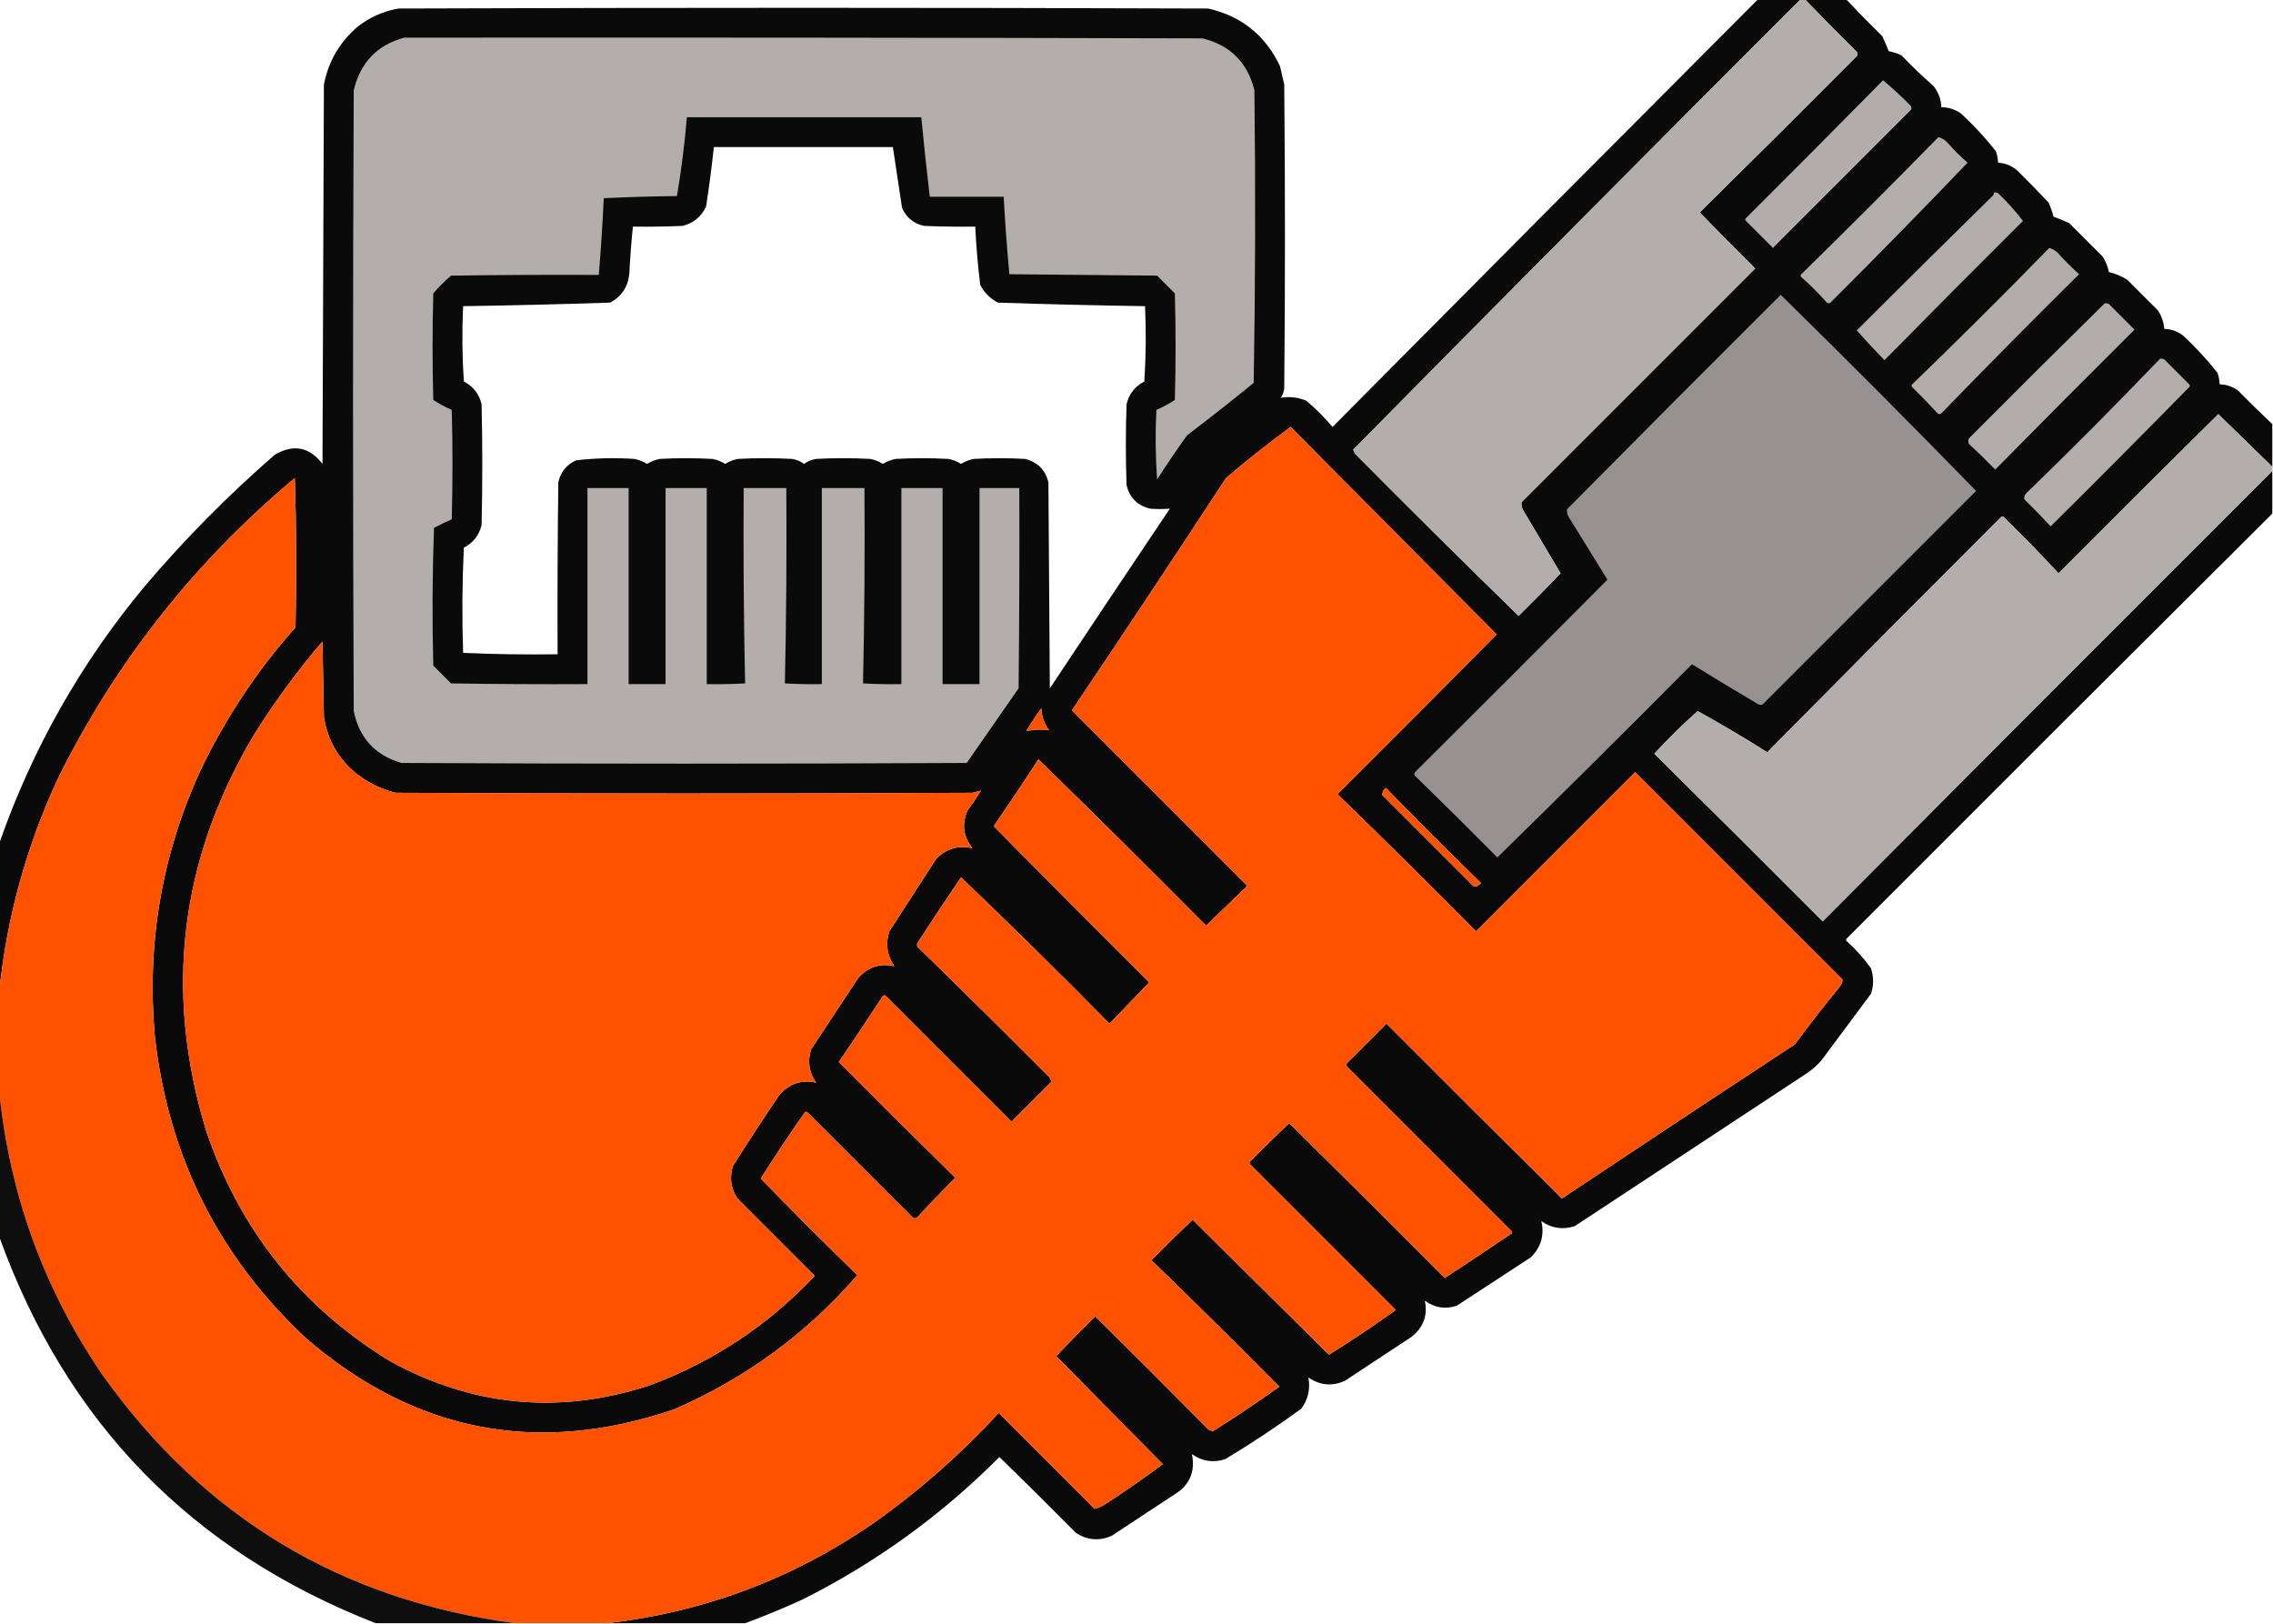 <?xml version="1.0" encoding="UTF-8"?>
<!DOCTYPE svg PUBLIC "-//W3C//DTD SVG 1.1//EN" "http://www.w3.org/Graphics/SVG/1.1/DTD/svg11.dtd">
<svg xmlns="http://www.w3.org/2000/svg" version="1.1" width="1600px" height="1143px" style="shape-rendering:geometricPrecision; text-rendering:geometricPrecision; image-rendering:optimizeQuality; fill-rule:evenodd; clip-rule:evenodd" xmlns:xlink="http://www.w3.org/1999/xlink">
<g><path style="opacity:0.958" fill="#000000" d="M 1237.5,-0.5 C 1247.5,-0.5 1257.5,-0.5 1267.5,-0.5C 1161.29,105.703 1056.29,211.369 952.5,316.5C 953,317.5 953.5,318.5 954,319.5C 991.888,357.72 1030.22,395.72 1069,433.5C 1078.94,423.728 1088.77,413.728 1098.5,403.5C 1090,389.167 1081.5,374.833 1073,360.5C 1071.41,358.35 1070.74,356.017 1071,353.5C 1125.83,298.667 1180.67,243.833 1235.5,189C 1222.32,175.986 1209.32,162.819 1196.5,149.5C 1233.46,113.041 1270.29,76.374 1307,39.5C 1307.67,38.5 1307.67,37.5 1307,36.5C 1294.63,24.299 1282.46,11.965 1270.5,-0.5C 1280.17,-0.5 1289.83,-0.5 1299.5,-0.5C 1307.8,8.298 1316.3,16.965 1325,25.5C 1326.58,28.991 1328.08,32.491 1329.5,36C 1332.64,36.601 1335.64,37.601 1338.5,39C 1345.7,46.531 1353.2,53.698 1361,60.5C 1364.51,64.879 1366.35,69.879 1366.5,75.5C 1371.69,75.462 1376.35,76.962 1380.5,80C 1389.4,88.232 1397.57,97.066 1405,106.5C 1405.82,109.117 1406.32,111.784 1406.5,114.5C 1411.88,114.858 1416.55,116.858 1420.5,120.5C 1427.76,127.72 1434.93,135.053 1442,142.5C 1443.47,145.731 1444.63,149.065 1445.5,152.5C 1449.22,153.847 1452.88,155.347 1456.5,157C 1464.33,164.833 1472.17,172.667 1480,180.5C 1482.18,183.862 1483.68,187.529 1484.5,191.5C 1489.17,192.582 1493.51,194.415 1497.5,197C 1504.67,204.167 1511.83,211.333 1519,218.5C 1521.59,222.44 1523.09,226.773 1523.5,231.5C 1528.33,231.623 1532.66,233.123 1536.5,236C 1545.4,244.232 1553.57,253.066 1561,262.5C 1561.82,265.117 1562.32,267.784 1562.5,270.5C 1567.33,270.623 1571.66,272.123 1575.5,275C 1583.37,283.036 1591.37,290.869 1599.5,298.5C 1599.5,308.5 1599.5,318.5 1599.5,328.5C 1586.91,316.243 1574.24,303.909 1561.5,291.5C 1523.85,328.653 1486.35,365.986 1449,403.5C 1436.53,390.029 1423.7,376.862 1410.5,364C 1409.83,363.333 1409.17,363.333 1408.5,364C 1353.4,419.087 1298.56,474.254 1244,529.5C 1227.95,519.309 1211.61,509.643 1195,500.5C 1184.39,509.945 1174.22,519.945 1164.5,530.5C 1204.21,569.707 1243.71,609.04 1283,648.5C 1387.96,543.038 1493.46,437.371 1599.5,331.5C 1599.5,341.5 1599.5,351.5 1599.5,361.5C 1499.53,460.965 1399.7,560.632 1300,660.5C 1299.33,661.167 1299.33,661.833 1300,662.5C 1306.41,668.238 1312.07,674.571 1317,681.5C 1319,687.5 1319,693.5 1317,699.5C 1305.33,715.167 1293.67,730.833 1282,746.5C 1279.13,749.704 1275.96,752.537 1272.5,755C 1217.83,791 1163.17,827 1108.5,863C 1100.02,865.738 1092.18,864.571 1085,859.5C 1087.23,869.431 1084.73,877.931 1077.5,885C 1060.17,896.333 1042.83,907.667 1025.5,919C 1017.35,921.689 1009.85,920.522 1003,915.5C 1005.1,925.908 1001.93,934.408 993.5,941C 977.833,951.333 962.167,961.667 946.5,972C 937.487,975.882 928.987,975.049 921,969.5C 922.502,977.498 920.835,984.832 916,991.5C 898.71,1004.12 880.876,1015.95 862.5,1027C 854.018,1029.74 846.185,1028.57 839,1023.5C 841.55,1035.9 837.384,1045.4 826.5,1052C 811.833,1061.67 797.167,1071.33 782.5,1081C 773.777,1084.76 765.443,1084.09 757.5,1079C 739.653,1060.99 721.653,1043.15 703.5,1025.5C 662.596,1066.58 616.263,1100.08 564.5,1126C 551.257,1132.02 537.924,1137.52 524.5,1142.5C 492.167,1142.5 459.833,1142.5 427.5,1142.5C 495.292,1134.63 557.292,1111.46 613.5,1073C 646.153,1050.01 675.986,1023.84 703,994.5C 725.5,1017 748,1039.5 770.5,1062C 772.807,1061.36 775.141,1060.36 777.5,1059C 791.553,1049.98 805.22,1040.48 818.5,1030.5C 793.446,1005.11 768.446,979.78 743.5,954.5C 752.513,944.987 761.68,935.654 771,926.5C 797.614,952.903 824.114,979.403 850.5,1006C 851.5,1006.5 852.5,1007 853.5,1007.5C 869.558,997.479 885.225,986.979 900.5,976C 870.725,945.89 840.725,916.224 810.5,887C 819.987,877.346 829.654,867.846 839.5,858.5C 871.5,890.167 903.5,921.833 935.5,953.5C 951.511,943.496 967.178,932.996 982.5,922C 948.766,888.266 914.599,854.099 880,819.5C 879.333,818.833 879.333,818.167 880,817.5C 889.041,808.292 898.208,799.292 907.5,790.5C 944.153,826.653 980.653,862.986 1017,899.5C 1032.59,889.291 1048.09,878.957 1063.5,868.5C 1064.52,867.998 1064.69,867.332 1064,866.5C 1025.33,827.833 986.667,789.167 948,750.5C 947.333,749.833 947.333,749.167 948,748.5C 957.333,739.167 966.667,729.833 976,720.5C 1017.09,761.762 1058.26,802.762 1099.5,843.5C 1154.05,807.107 1208.72,770.94 1263.5,735C 1273.64,721.229 1284.14,707.729 1295,694.5C 1296.29,692.945 1296.96,691.279 1297,689.5C 1248.23,640.73 1199.56,592.064 1151,543.5C 1113.74,580.757 1076.41,618.091 1039,655.5C 1006.83,622.999 974.332,590.832 941.5,559C 979.068,521.599 1016.4,484.099 1053.5,446.5C 1005.14,397.806 956.806,349.14 908.5,300.5C 892.902,311.929 877.735,323.929 863,336.5C 827.23,391.191 791.063,445.691 754.5,500C 795.333,540.833 836.167,581.667 877,622.5C 877.667,623.167 877.667,623.833 877,624.5C 867.773,633.39 858.44,642.39 849,651.5C 809.568,611.731 770.235,572.731 731,534.5C 720.696,550.303 710.196,565.97 699.5,581.5C 735.513,618.013 771.68,654.347 808,690.5C 808.667,691.167 808.667,691.833 808,692.5C 798.913,701.85 789.913,711.183 781,720.5C 746.437,685.433 711.603,651.1 676.5,617.5C 666.107,632.718 655.94,648.052 646,663.5C 645.333,664.5 645.333,665.5 646,666.5C 676.894,696.639 707.561,726.972 738,757.5C 739.271,758.705 739.937,760.038 740,761.5C 730.667,770.833 721.333,780.167 712,789.5C 682.5,760 653,730.5 623.5,701C 622.833,700.333 622.167,700.333 621.5,701C 611.291,716.586 600.957,732.086 590.5,747.5C 617.626,774.793 644.96,801.96 672.5,829C 663.261,838.116 654.261,847.449 645.5,857C 644.5,857.667 643.5,857.667 642.5,857C 617.833,832.333 593.167,807.667 568.5,783C 567.833,782.333 567.167,782.333 566.5,783C 555.795,798.242 545.461,813.742 535.5,829.5C 557.833,852.5 580.5,875.167 603.5,897.5C 567.813,938.645 524.813,970.145 474.5,992C 378.383,1024.71 292.05,1008.04 215.5,942C 153.982,884.594 118.482,813.761 109,729.5C 103.16,664.204 113.826,601.871 141,542.5C 158.573,505.692 180.906,472.025 208,441.5C 208.833,406.495 208.667,371.495 207.5,336.5C 137.115,395.351 81.615,465.685 41,547.5C 18.777,595.164 4.943,645.164 -0.5,697.5C -0.5,662.833 -0.5,628.167 -0.5,593.5C 22.817,526.85 56.983,466.516 102,412.5C 130.133,379.367 160.633,348.533 193.5,320C 206.647,312.392 217.813,314.559 227,326.5C 227.333,237.5 227.667,148.5 228,59.5C 231.141,43.34 238.974,29.84 251.5,19C 260.045,12.229 269.712,7.895 280.5,6C 470.5,5.333 660.5,5.333 850.5,6C 873.806,11.294 890.639,24.794 901,46.5C 902,50.833 903,55.167 904,59.5C 904.667,130.833 904.667,202.167 904,273.5C 903.697,275.888 902.863,278.055 901.5,280C 907.628,278.947 913.628,279.613 919.5,282C 926.151,287.597 932.318,293.763 938,300.5C 1037.54,200.128 1137.37,99.794 1237.5,-0.5 Z M 502.5,103.5 C 544.5,103.5 586.5,103.5 628.5,103.5C 630.63,117.833 632.796,132.166 635,146.5C 638.096,153.266 643.263,157.432 650.5,159C 662.495,159.5 674.495,159.667 686.5,159.5C 687.14,173.221 688.307,186.888 690,200.5C 692.833,206 697,210.167 702.5,213C 737.024,214.143 771.524,214.976 806,215.5C 806.833,233.176 806.666,250.843 805.5,268.5C 798.878,271.951 794.712,277.284 793,284.5C 792.333,303.5 792.333,322.5 793,341.5C 795.167,350.333 800.667,355.833 809.5,358C 814.201,358.393 818.868,358.393 823.5,358C 795.209,400.081 767.043,442.247 739,484.5C 738.667,436.167 738.333,387.833 738,339.5C 735.833,330.667 730.333,325.167 721.5,323C 709.5,322.333 697.5,322.333 685.5,323C 682.252,323.628 679.252,324.794 676.5,326.5C 673.748,324.794 670.748,323.628 667.5,323C 655.167,322.333 642.833,322.333 630.5,323C 627.252,323.628 624.252,324.794 621.5,326.5C 618.748,324.794 615.748,323.628 612.5,323C 599.833,322.333 587.167,322.333 574.5,323C 571.361,323.488 568.528,324.655 566,326.5C 563.472,324.655 560.639,323.488 557.5,323C 544.833,322.333 532.167,322.333 519.5,323C 516.252,323.628 513.252,324.794 510.5,326.5C 507.748,324.794 504.748,323.628 501.5,323C 489.167,322.333 476.833,322.333 464.5,323C 461.252,323.628 458.252,324.794 455.5,326.5C 452.748,324.794 449.748,323.628 446.5,323C 432.777,322.074 419.111,322.407 405.5,324C 398.734,327.096 394.568,332.263 393,339.5C 392.5,379.832 392.333,420.165 392.5,460.5C 370.258,460.827 348.091,460.494 326,459.5C 325.167,434.827 325.334,410.16 326.5,385.5C 333.122,382.049 337.288,376.716 339,369.5C 339.667,341.167 339.667,312.833 339,284.5C 337.288,277.284 333.122,271.951 326.5,268.5C 325.334,250.843 325.167,233.176 326,215.5C 360.476,214.976 394.976,214.143 429.5,213C 437.624,208.594 442.124,201.761 443,192.5C 443.558,181.471 444.391,170.471 445.5,159.5C 457.171,159.667 468.838,159.5 480.5,159C 488.079,157.092 493.579,152.592 497,145.5C 499.162,131.541 500.996,117.541 502.5,103.5 Z M 690.5,556.5 C 687.555,561.286 684.388,565.952 681,570.5C 676.875,580.103 678.042,588.936 684.5,597C 674.569,594.773 666.069,597.273 659,604.5C 648,621.5 637,638.5 626,655.5C 623.221,664.309 624.388,672.475 629.5,680C 619.346,677.831 610.846,680.664 604,688.5C 593,705.167 582,721.833 571,738.5C 568.262,746.982 569.429,754.815 574.5,762C 563.751,759.732 554.917,762.898 548,771.5C 537.085,787.663 526.418,803.996 516,820.5C 513.384,828.691 514.384,836.358 519,843.5C 537.167,861.667 555.333,879.833 573.5,898C 540.839,932.667 502.172,958.334 457.5,975C 394.041,995.776 333.041,990.109 274.5,958C 211.771,919.586 168.604,865.419 145,795.5C 115.507,698.266 126.507,605.933 178,518.5C 192.622,494.925 208.956,472.591 227,451.5C 227.333,469.167 227.667,486.833 228,504.5C 230.53,521.057 238.363,534.557 251.5,545C 259.605,551.22 268.605,555.553 278.5,558C 413.833,558.667 549.167,558.667 684.5,558C 686.518,557.495 688.518,556.995 690.5,556.5 Z M 722.5,514.5 C 725.741,509.024 729.241,503.691 733,498.5C 733.234,504.286 735.067,509.453 738.5,514C 733.188,513.234 727.855,513.401 722.5,514.5 Z M 975.5,554.5 C 997.452,577.119 1019.79,599.452 1042.5,621.5C 1041.08,623.139 1039.42,623.973 1037.5,624C 1016,602.5 994.5,581 973,559.5C 973.058,557.565 973.891,555.898 975.5,554.5 Z"/></g>
<g><path style="opacity:1" fill="#b3adac" d="M 1267.5,-0.5 C 1268.5,-0.5 1269.5,-0.5 1270.5,-0.5C 1282.46,11.965 1294.63,24.299 1307,36.5C 1307.67,37.5 1307.67,38.5 1307,39.5C 1270.29,76.374 1233.46,113.041 1196.5,149.5C 1209.32,162.819 1222.32,175.986 1235.5,189C 1180.67,243.833 1125.83,298.667 1071,353.5C 1070.74,356.017 1071.41,358.35 1073,360.5C 1081.5,374.833 1090,389.167 1098.5,403.5C 1088.77,413.728 1078.94,423.728 1069,433.5C 1030.22,395.72 991.888,357.72 954,319.5C 953.5,318.5 953,317.5 952.5,316.5C 1056.29,211.369 1161.29,105.703 1267.5,-0.5 Z"/></g>
<g><path style="opacity:1" fill="#b3aeac" d="M 284.5,26.5 C 471.834,26.333 659.167,26.5 846.5,27C 866.021,31.854 878.187,44.021 883,63.5C 883.833,132.169 883.667,200.836 882.5,269.5C 867.015,282.074 851.348,294.408 835.5,306.5C 828.253,316.66 821.253,326.994 814.5,337.5C 813.334,321.177 813.167,304.844 814,288.5C 818.55,286.541 822.883,284.208 827,281.5C 827.667,256.5 827.667,231.5 827,206.5C 822.806,202.306 818.64,198.14 814.5,194C 779.833,193.667 745.167,193.333 710.5,193C 708.837,174.91 707.504,156.743 706.5,138.5C 689.167,138.5 671.833,138.5 654.5,138.5C 652.281,119.852 650.281,101.185 648.5,82.5C 593.5,82.5 538.5,82.5 483.5,82.5C 481.956,101.137 479.623,119.637 476.5,138C 459.26,138.174 442.093,138.674 425,139.5C 424.164,157.53 422.997,175.53 421.5,193.5C 386.832,193.333 352.165,193.5 317.5,194C 313.027,197.806 308.86,201.973 305,206.5C 304.333,231.5 304.333,256.5 305,281.5C 309.117,284.208 313.45,286.541 318,288.5C 318.667,314.167 318.667,339.833 318,365.5C 313.757,367.372 309.59,369.372 305.5,371.5C 304.333,403.828 304.167,436.162 305,468.5C 309.167,472.667 313.333,476.833 317.5,481C 349.498,481.5 381.498,481.667 413.5,481.5C 413.5,435.5 413.5,389.5 413.5,343.5C 423.167,343.5 432.833,343.5 442.5,343.5C 442.5,389.5 442.5,435.5 442.5,481.5C 451.167,481.5 459.833,481.5 468.5,481.5C 468.5,435.5 468.5,389.5 468.5,343.5C 478.167,343.5 487.833,343.5 497.5,343.5C 497.5,389.5 497.5,435.5 497.5,481.5C 506.506,481.666 515.506,481.5 524.5,481C 523.503,435.239 523.17,389.405 523.5,343.5C 533.5,343.5 543.5,343.5 553.5,343.5C 553.83,389.405 553.497,435.239 552.5,481C 561.16,481.5 569.827,481.666 578.5,481.5C 578.5,435.5 578.5,389.5 578.5,343.5C 588.5,343.5 598.5,343.5 608.5,343.5C 608.83,389.405 608.497,435.239 607.5,481C 616.494,481.5 625.494,481.666 634.5,481.5C 634.5,435.5 634.5,389.5 634.5,343.5C 644.167,343.5 653.833,343.5 663.5,343.5C 663.5,389.5 663.5,435.5 663.5,481.5C 672.167,481.5 680.833,481.5 689.5,481.5C 689.5,435.5 689.5,389.5 689.5,343.5C 698.833,343.5 708.167,343.5 717.5,343.5C 717.667,390.501 717.5,437.501 717,484.5C 704.833,502 692.667,519.5 680.5,537C 547.833,537.667 415.167,537.667 282.5,537C 264.011,531.512 252.844,519.346 249,500.5C 248.333,354.833 248.333,209.167 249,63.5C 253.664,44.008 265.497,31.674 284.5,26.5 Z"/></g>
<g><path style="opacity:1" fill="#b2adac" d="M 1325.5,56.5 C 1332.18,62.058 1338.68,68.058 1345,74.5C 1345.67,75.5 1345.67,76.5 1345,77.5C 1312.7,109.801 1280.37,142.134 1248,174.5C 1241.69,168.188 1235.36,161.855 1229,155.5C 1228.33,154.833 1228.33,154.167 1229,153.5C 1261.9,120.765 1294.07,88.432 1325.5,56.5 Z"/></g>
<g><path style="opacity:1" fill="#b3aeac" d="M 1364.5,96.5 C 1366.76,97.139 1368.76,98.305 1370.5,100C 1375.01,105.209 1379.84,110.043 1385,114.5C 1353.58,147.32 1321.42,180.153 1288.5,213C 1287.36,213.749 1286.36,213.583 1285.5,212.5C 1280.17,206.5 1274.5,200.833 1268.5,195.5C 1267.17,194.5 1267.17,193.5 1268.5,192.5C 1300.85,160.812 1332.85,128.812 1364.5,96.5 Z"/></g>
<g><path style="opacity:1" fill="#b3adac" d="M 1403.5,135.5 C 1404.55,135.351 1405.55,135.517 1406.5,136C 1413.04,142.239 1418.87,148.739 1424,155.5C 1391.08,188.256 1358.58,220.923 1326.5,253.5C 1319.64,246.49 1313.14,239.49 1307,232.5C 1338.98,200.57 1370.98,168.904 1403,137.5C 1403.46,136.906 1403.63,136.239 1403.5,135.5 Z"/></g>
<g><path style="opacity:1" fill="#b2acab" d="M 1442.5,174.5 C 1444.76,175.139 1446.76,176.306 1448.5,178C 1453.18,183.202 1458.18,188.202 1463.5,193C 1430.51,225.657 1398.17,258.324 1366.5,291C 1365.36,291.749 1364.36,291.583 1363.5,290.5C 1357.85,284.348 1352.01,278.348 1346,272.5C 1345.33,271.833 1345.33,271.167 1346,270.5C 1378.43,239.237 1410.6,207.237 1442.5,174.5 Z"/></g>
<g><path style="opacity:1" fill="#979291" d="M 1253.5,207.5 C 1299.97,253.132 1345.8,299.132 1391,345.5C 1340.83,395.667 1290.67,445.833 1240.5,496C 1239.09,496.315 1237.76,495.982 1236.5,495C 1221.29,486.027 1206.13,476.86 1191,467.5C 1145.63,513.207 1099.96,558.54 1054,603.5C 1034.98,584.314 1015.81,565.314 996.5,546.5C 995.417,545.635 995.251,544.635 996,543.5C 1041.27,498.481 1086.44,453.315 1131.5,408C 1122.33,393.167 1113.17,378.333 1104,363.5C 1103.21,361.835 1102.88,360.169 1103,358.5C 1153.22,307.777 1203.39,257.443 1253.5,207.5 Z"/></g>
<g><path style="opacity:1" fill="#b2adac" d="M 1481.5,213.5 C 1482.55,213.351 1483.55,213.517 1484.5,214C 1490.5,220 1496.5,226 1502.5,232C 1469.16,265.166 1436.5,297.999 1404.5,330.5C 1398.49,324.318 1392.32,318.318 1386,312.5C 1385.33,311.167 1385.33,309.833 1386,308.5C 1417.6,276.747 1449.43,245.08 1481.5,213.5 Z"/></g>
<g><path style="opacity:1" fill="#b3aeac" d="M 1520.5,252.5 C 1521.55,252.351 1522.55,252.517 1523.5,253C 1529.33,258.833 1535.17,264.667 1541,270.5C 1541.67,271.167 1541.67,271.833 1541,272.5C 1508.73,305.36 1476.23,338.027 1443.5,370.5C 1437.54,364.041 1431.38,357.708 1425,351.5C 1424.68,350.092 1425.02,348.759 1426,347.5C 1458.1,316.379 1489.6,284.712 1520.5,252.5 Z"/></g>
<g><path style="opacity:1" fill="#b3adac" d="M 1599.5,328.5 C 1599.5,329.5 1599.5,330.5 1599.5,331.5C 1493.46,437.371 1387.96,543.038 1283,648.5C 1243.71,609.04 1204.21,569.707 1164.5,530.5C 1174.22,519.945 1184.39,509.945 1195,500.5C 1211.61,509.643 1227.95,519.309 1244,529.5C 1298.56,474.254 1353.4,419.087 1408.5,364C 1409.17,363.333 1409.83,363.333 1410.5,364C 1423.7,376.862 1436.53,390.029 1449,403.5C 1486.35,365.986 1523.85,328.653 1561.5,291.5C 1574.24,303.909 1586.91,316.243 1599.5,328.5 Z"/></g>
<g><path style="opacity:1" fill="#fe5200" d="M 427.5,1142.5 C 405.833,1142.5 384.167,1142.5 362.5,1142.5C 240.086,1126.18 143.253,1067.85 72,967.5C 31.01,907.478 6.844,841.145 -0.5,768.5C -0.5,744.833 -0.5,721.167 -0.5,697.5C 4.943,645.164 18.777,595.164 41,547.5C 81.615,465.685 137.115,395.351 207.5,336.5C 208.667,371.495 208.833,406.495 208,441.5C 180.906,472.025 158.573,505.692 141,542.5C 113.826,601.871 103.16,664.204 109,729.5C 118.482,813.761 153.982,884.594 215.5,942C 292.05,1008.04 378.383,1024.71 474.5,992C 524.813,970.145 567.813,938.645 603.5,897.5C 580.5,875.167 557.833,852.5 535.5,829.5C 545.461,813.742 555.795,798.242 566.5,783C 567.167,782.333 567.833,782.333 568.5,783C 593.167,807.667 617.833,832.333 642.5,857C 643.5,857.667 644.5,857.667 645.5,857C 654.261,847.449 663.261,838.116 672.5,829C 644.96,801.96 617.626,774.793 590.5,747.5C 600.957,732.086 611.291,716.586 621.5,701C 622.167,700.333 622.833,700.333 623.5,701C 653,730.5 682.5,760 712,789.5C 721.333,780.167 730.667,770.833 740,761.5C 739.937,760.038 739.271,758.705 738,757.5C 707.561,726.972 676.894,696.639 646,666.5C 645.333,665.5 645.333,664.5 646,663.5C 655.94,648.052 666.107,632.718 676.5,617.5C 711.603,651.1 746.437,685.433 781,720.5C 789.913,711.183 798.913,701.85 808,692.5C 808.667,691.833 808.667,691.167 808,690.5C 771.68,654.347 735.513,618.013 699.5,581.5C 710.196,565.97 720.696,550.303 731,534.5C 770.235,572.731 809.568,611.731 849,651.5C 858.44,642.39 867.773,633.39 877,624.5C 877.667,623.833 877.667,623.167 877,622.5C 836.167,581.667 795.333,540.833 754.5,500C 791.063,445.691 827.23,391.191 863,336.5C 877.735,323.929 892.902,311.929 908.5,300.5C 956.806,349.14 1005.14,397.806 1053.5,446.5C 1016.4,484.099 979.068,521.599 941.5,559C 974.332,590.832 1006.83,622.999 1039,655.5C 1076.41,618.091 1113.74,580.757 1151,543.5C 1199.56,592.064 1248.23,640.73 1297,689.5C 1296.96,691.279 1296.29,692.945 1295,694.5C 1284.14,707.729 1273.64,721.229 1263.5,735C 1208.72,770.94 1154.05,807.107 1099.5,843.5C 1058.26,802.762 1017.09,761.762 976,720.5C 966.667,729.833 957.333,739.167 948,748.5C 947.333,749.167 947.333,749.833 948,750.5C 986.667,789.167 1025.33,827.833 1064,866.5C 1064.69,867.332 1064.52,867.998 1063.5,868.5C 1048.09,878.957 1032.59,889.291 1017,899.5C 980.653,862.986 944.153,826.653 907.5,790.5C 898.208,799.292 889.041,808.292 880,817.5C 879.333,818.167 879.333,818.833 880,819.5C 914.599,854.099 948.766,888.266 982.5,922C 967.178,932.996 951.511,943.496 935.5,953.5C 903.5,921.833 871.5,890.167 839.5,858.5C 829.654,867.846 819.987,877.346 810.5,887C 840.725,916.224 870.725,945.89 900.5,976C 885.225,986.979 869.558,997.479 853.5,1007.5C 852.5,1007 851.5,1006.5 850.5,1006C 824.114,979.403 797.614,952.903 771,926.5C 761.68,935.654 752.513,944.987 743.5,954.5C 768.446,979.78 793.446,1005.11 818.5,1030.5C 805.22,1040.48 791.553,1049.98 777.5,1059C 775.141,1060.36 772.807,1061.36 770.5,1062C 748,1039.5 725.5,1017 703,994.5C 675.986,1023.84 646.153,1050.01 613.5,1073C 557.292,1111.46 495.292,1134.63 427.5,1142.5 Z M 690.5,556.5 C 688.518,556.995 686.518,557.495 684.5,558C 549.167,558.667 413.833,558.667 278.5,558C 268.605,555.553 259.605,551.22 251.5,545C 238.363,534.557 230.53,521.057 228,504.5C 227.667,486.833 227.333,469.167 227,451.5C 208.956,472.591 192.622,494.925 178,518.5C 126.507,605.933 115.507,698.266 145,795.5C 168.604,865.419 211.771,919.586 274.5,958C 333.041,990.109 394.041,995.776 457.5,975C 502.172,958.334 540.839,932.667 573.5,898C 555.333,879.833 537.167,861.667 519,843.5C 514.384,836.358 513.384,828.691 516,820.5C 526.418,803.996 537.085,787.663 548,771.5C 554.917,762.898 563.751,759.732 574.5,762C 569.429,754.815 568.262,746.982 571,738.5C 582,721.833 593,705.167 604,688.5C 610.846,680.664 619.346,677.831 629.5,680C 624.388,672.475 623.221,664.309 626,655.5C 637,638.5 648,621.5 659,604.5C 666.069,597.273 674.569,594.773 684.5,597C 678.042,588.936 676.875,580.103 681,570.5C 684.388,565.952 687.555,561.286 690.5,556.5 Z M 722.5,514.5 C 727.855,513.401 733.188,513.234 738.5,514C 735.067,509.453 733.234,504.286 733,498.5C 729.241,503.691 725.741,509.024 722.5,514.5 Z M 975.5,554.5 C 973.891,555.898 973.058,557.565 973,559.5C 994.5,581 1016,602.5 1037.5,624C 1039.42,623.973 1041.08,623.139 1042.5,621.5C 1019.79,599.452 997.452,577.119 975.5,554.5 Z"/></g>
<g><path style="opacity:0.943" fill="#000000" d="M -0.5,768.5 C 6.844,841.145 31.01,907.478 72,967.5C 143.253,1067.85 240.086,1126.18 362.5,1142.5C 329.833,1142.5 297.167,1142.5 264.5,1142.5C 134.946,1091.95 46.613,1001.28 -0.5,870.5C -0.5,836.5 -0.5,802.5 -0.5,768.5 Z"/></g>
</svg>

